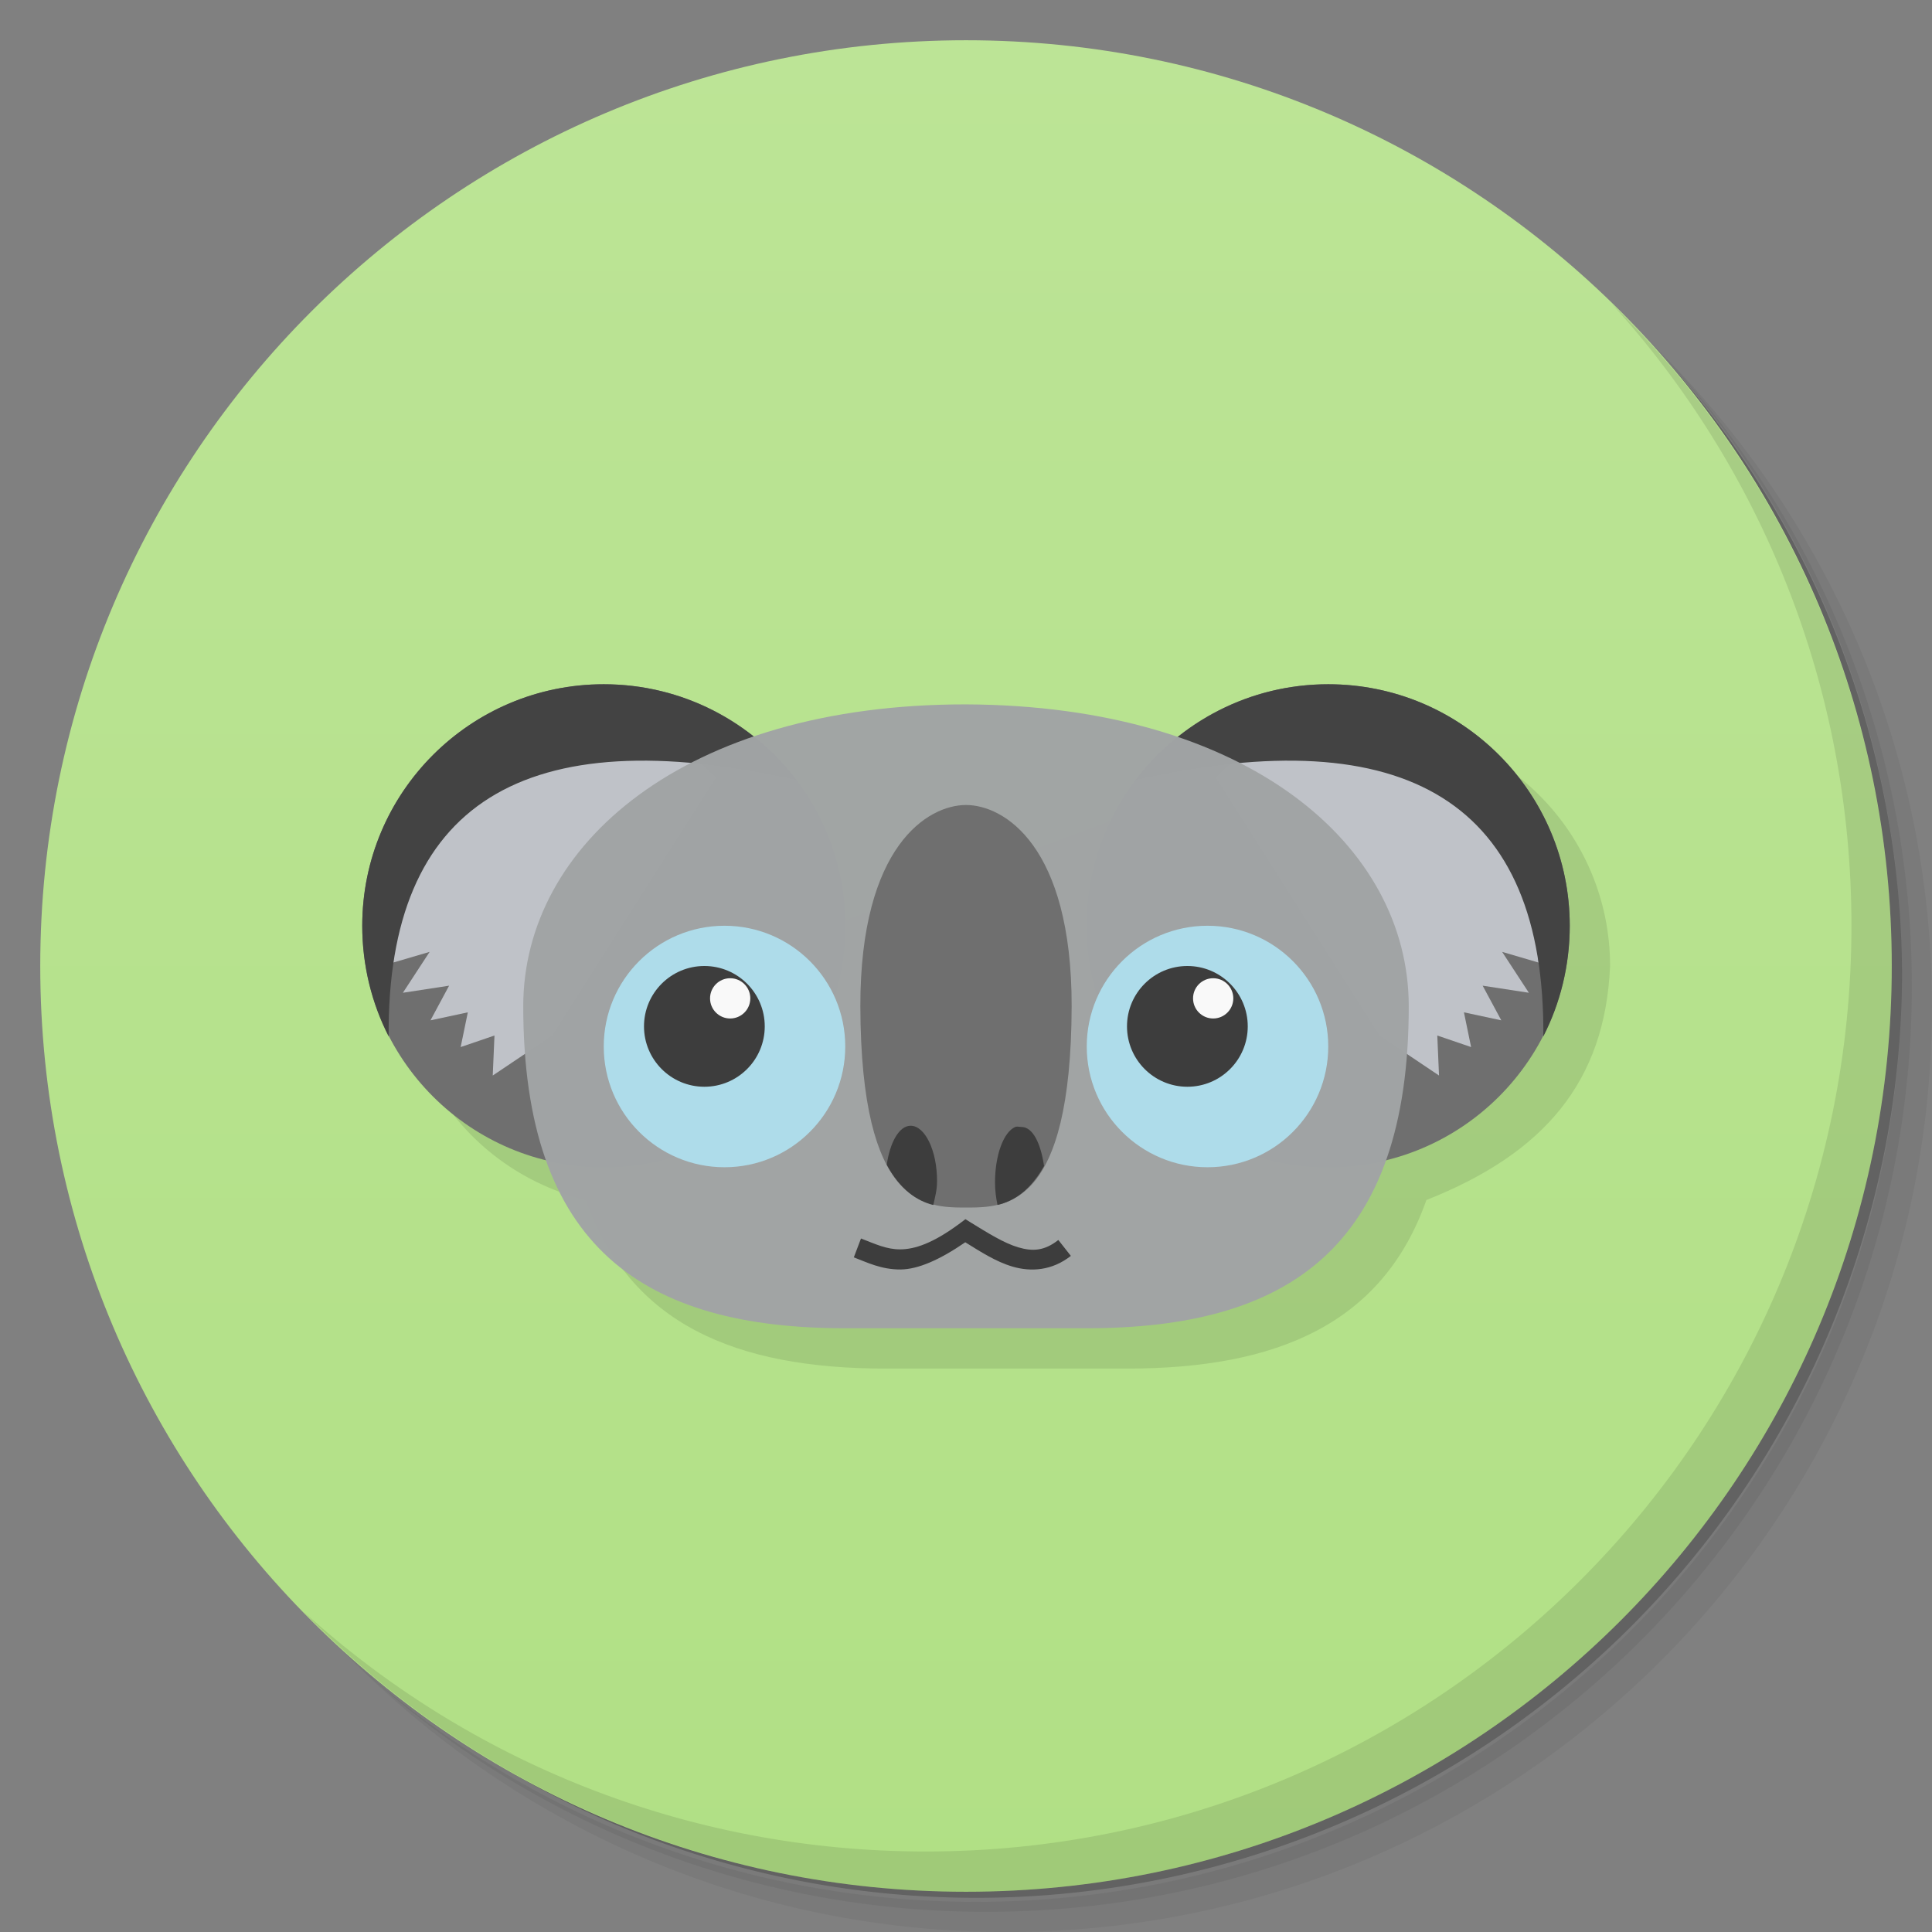 <svg version="1.1" viewBox="0 0 48 48" xmlns="http://www.w3.org/2000/svg">
 <rect x="0" y="0" width="48" height="48" fill="#808080" stroke="none"/>
 <defs>
  <linearGradient id="bg" x1="1" x2="47" gradientTransform="matrix(0 -1 1 0 -1.5e-6 48)" gradientUnits="userSpaceOnUse">
   <stop style="stop-color:#b1e085" offset="0"/>
   <stop style="stop-color:#bce496" offset="1"/>
  </linearGradient>
 </defs>
 <path d="m36.31 5c5.859 4.062 9.688 10.831 9.688 18.5 0 12.426-10.07 22.5-22.5 22.5-7.669 0-14.438-3.828-18.5-9.688 1.037 1.822 2.306 3.499 3.781 4.969 4.085 3.712 9.514 5.969 15.469 5.969 12.703 0 23-10.298 23-23 0-5.954-2.256-11.384-5.969-15.469-1.469-1.475-3.147-2.744-4.969-3.781zm4.969 3.781c3.854 4.113 6.219 9.637 6.219 15.719 0 12.703-10.297 23-23 23-6.081 0-11.606-2.364-15.719-6.219 4.16 4.144 9.883 6.719 16.219 6.719 12.703 0 23-10.298 23-23 0-6.335-2.575-12.06-6.719-16.219z" opacity=".05"/>
 <path d="m41.28 8.781c3.712 4.085 5.969 9.514 5.969 15.469 0 12.703-10.297 23-23 23-5.954 0-11.384-2.256-15.469-5.969 4.113 3.854 9.637 6.219 15.719 6.219 12.703 0 23-10.298 23-23 0-6.081-2.364-11.606-6.219-15.719z" opacity=".1"/>
 <path d="m31.25 2.375c8.615 3.154 14.75 11.417 14.75 21.13 0 12.426-10.07 22.5-22.5 22.5-9.708 0-17.971-6.135-21.12-14.75a23 23 0 0 0 44.875-7 23 23 0 0 0-16-21.875z" opacity=".2"/>
 <path d="m24 1c12.703 0 23 10.297 23 23s-10.297 23-23 23-23-10.297-23-23 10.297-23 23-23z" fill="url(#linearGradient3764)" style="fill:url(#bg)"/>
 <path d="m10.657 26.751c0.783 1.525 2.203 2.644 3.906 3.063 1.084 3.072 3.699 4.188 7.438 4.188h6c3.738 0 6.353-1.116 7.438-4.188 2.921-1.156 4.439-2.934 4.563-5.813 0-3.314-2.686-6-6-6" opacity=".1"/>
 <path d="m40.03 7.531c3.712 4.084 5.969 9.514 5.969 15.469 0 12.703-10.297 23-23 23-5.954 0-11.384-2.256-15.469-5.969 4.178 4.291 10.01 6.969 16.469 6.969 12.703 0 23-10.298 23-23 0-6.462-2.677-12.291-6.969-16.469z" opacity=".1"/>
 <circle cx="15" cy="23" r="6" fill="#6f6f6f"/>
 <circle transform="scale(-1,1)" cx="-33" cy="23" r="6" fill="#6f6f6f"/>
 <path d="m16.396 17.971-5.943 2.098-0.486 2.012-0.199 1.834 0.906-0.266-0.664 1.016 1.148-0.176-0.463 0.861 0.928-0.199-0.178 0.863 0.84-0.287-0.043 0.994 1.48-0.994 4.066-6.408-1.393-1.348zm15.203 0-1.393 1.348 4.066 6.408 1.48 0.994-0.043-0.994 0.84 0.287-0.178-0.863 0.928 0.199-0.463-0.861 1.148 0.176-0.664-1.016 0.906 0.266-0.199-1.834-0.486-2.012-5.943-2.098z" style="fill-opacity:.988;fill:#c0c3c9"/>
 <path d="m15 17c-3.314 0-6 2.686-6 6 0 0.986 0.235 1.929 0.656 2.75-0.043-5.795 3.361-7.892 10.125-6.375-1.096-1.442-2.83-2.375-4.781-2.375zm18 0c-1.951 0-3.685 0.933-4.781 2.375 6.764-1.517 10.168 0.58 10.125 6.375 0.421-0.821 0.656-1.764 0.656-2.75 0-3.314-2.686-6-6-6z" style="fill:#434343"/>
 <path d="m21 33h6c5 0 8-2 8-8 0-4-4-7.469-11-7.5-7-5e-3 -11 3.5-11 7.5 0 6 3 8 8 8z" fill="#a0a3a4" fill-opacity=".984"/>
 <ellipse cx="18" cy="26" rx="3" ry="3" fill="#aedcea"/>
 <ellipse cx="17.5" cy="25.5" rx="1.5" ry="1.5" fill="#353535" style="fill:#3d3d3d"/>
 <ellipse cx="18.141" cy="24.804" rx=".5" ry=".5" fill="#f9f9f9"/>
 <ellipse cx="30" cy="26" rx="3" ry="3" fill="#aedcea"/>
 <ellipse cx="29.5" cy="25.5" rx="1.5" ry="1.5" fill="#353535" style="fill:#3d3d3d"/>
 <ellipse cx="30.141" cy="24.804" rx=".5" ry=".5" fill="#f9f9f9"/>
 <path d="m21.375 25.001c0.016 5 1.625 5 2.625 5s2.609 0 2.625-5c3e-3 -4-1.687-5.001-2.625-5.001-0.938 0-2.628 1.001-2.625 5.001z" fill="#434343" style="fill:#6f6f6f"/>
 <path d="m23.986 30.29-0.135 0.102c-0.683 0.508-1.133 0.645-1.48 0.648s-0.626-0.135-0.98-0.27c-0.059 0.156-0.119 0.313-0.178 0.469 0.323 0.122 0.683 0.305 1.162 0.301 0.434-4e-3 0.971-0.239 1.607-0.676 0.372 0.23 0.753 0.48 1.172 0.604 0.46 0.136 0.984 0.102 1.451-0.266l-0.311-0.395c-0.349 0.275-0.641 0.287-0.998 0.182-0.357-0.106-0.754-0.356-1.166-0.609l-0.145-0.09z" fill="#141414" style="fill:#3d3d3d"/>
 <path d="m22.625 27.969c-0.286 0-0.512 0.409-0.594 0.969 0.333 0.617 0.747 0.898 1.156 1 0.042-0.183 0.094-0.376 0.094-0.594 0-0.764-0.302-1.375-0.656-1.375zm2.631 0.023c-0.013 8.43e-4 -0.025 0.003-0.035 0.008-0.292 0.129-0.5 0.707-0.5 1.375 0 0.204 0.025 0.388 0.062 0.562 0.41-0.095 0.818-0.366 1.156-0.969-0.082-0.558-0.277-0.969-0.562-0.969-0.033 0-0.082-0.01-0.121-0.008z" style="fill:#3d3d3d"/>
</svg>
